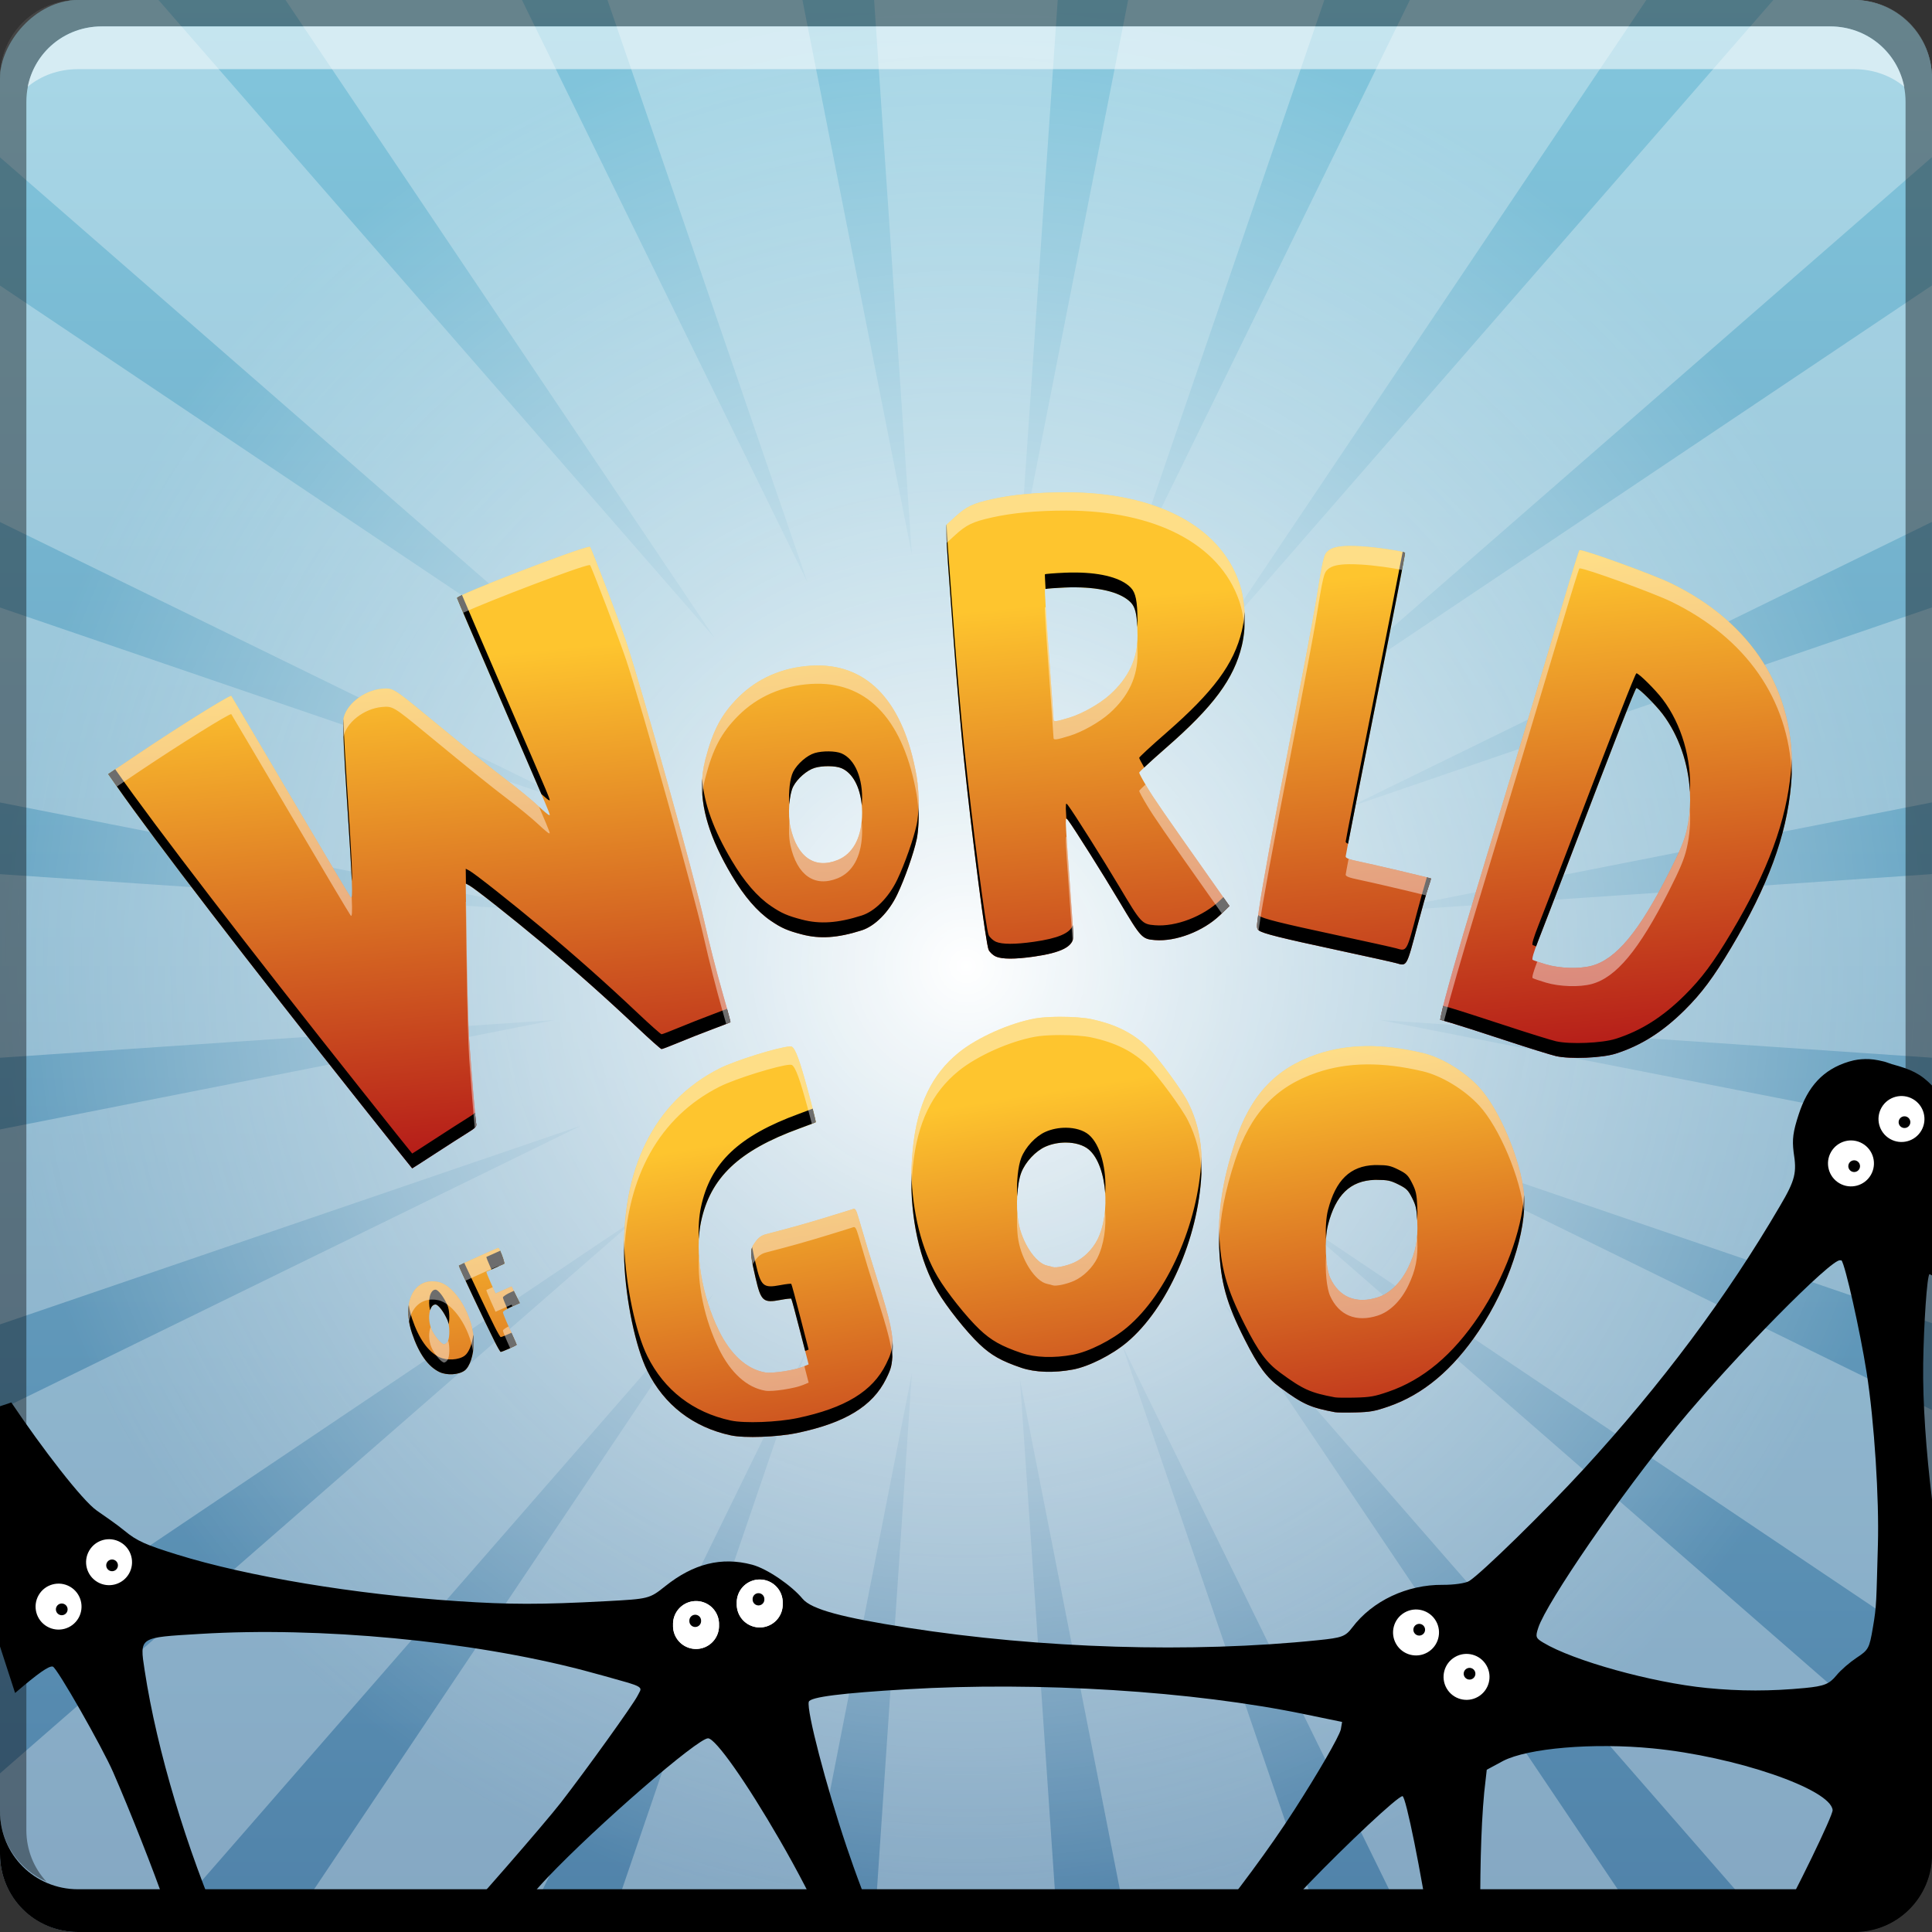 <?xml version="1.0" encoding="UTF-8" standalone="no"?>
<!-- Created with Inkscape (http://www.inkscape.org/) -->

<svg
   xmlns:dc="http://purl.org/dc/elements/1.1/"
   xmlns:cc="http://creativecommons.org/ns#"
   xmlns:rdf="http://www.w3.org/1999/02/22-rdf-syntax-ns#"
   xmlns:svg="http://www.w3.org/2000/svg"
   xmlns="http://www.w3.org/2000/svg"
   xmlns:xlink="http://www.w3.org/1999/xlink"
   xmlns:sodipodi="http://sodipodi.sourceforge.net/DTD/sodipodi-0.dtd"
   xmlns:inkscape="http://www.inkscape.org/namespaces/inkscape"
   width="48"
   height="48"
   id="svg2254"
   version="1.1"
   inkscape:version="0.48+devel r12149"
   sodipodi:docname="WorldOfGoo.svg">
  <rect width="100%" height="100%" fill="#333333" stroke="none"/>
  <defs
     id="defs2256">
    <linearGradient
       inkscape:collect="always"
       id="linearGradient2234">
      <stop
         style="stop-color:#ffffff;stop-opacity:1;"
         offset="0"
         id="stop2236" />
      <stop
         style="stop-color:#ffffff;stop-opacity:0;"
         offset="1"
         id="stop2238" />
    </linearGradient>
    <linearGradient
       inkscape:collect="always"
       id="linearGradient2216">
      <stop
         style="stop-color:#5082a9;stop-opacity:1"
         offset="0"
         id="stop2218" />
      <stop
         style="stop-color:#83c7dd;stop-opacity:1"
         offset="1"
         id="stop2220" />
    </linearGradient>
    <linearGradient
       inkscape:collect="always"
       id="linearGradient898">
      <stop
         style="stop-color:#ab0516;stop-opacity:1"
         offset="0"
         id="stop900" />
      <stop
         style="stop-color:#fec52e;stop-opacity:1"
         offset="1"
         id="stop902" />
    </linearGradient>
    <linearGradient
       inkscape:collect="always"
       xlink:href="#linearGradient898"
       id="linearGradient904"
       x1="685.248"
       y1="162.959"
       x2="652.458"
       y2="-202.401"
       gradientUnits="userSpaceOnUse" />
    <linearGradient
       inkscape:collect="always"
       xlink:href="#linearGradient898"
       id="linearGradient913"
       x1="709.471"
       y1="438.507"
       x2="658.794"
       y2="119.543"
       gradientUnits="userSpaceOnUse" />
    <linearGradient
       inkscape:collect="always"
       id="linearGradient2120">
      <stop
         style="stop-color:#ffffff;stop-opacity:0"
         offset="0"
         id="stop2122" />
      <stop
         style="stop-color:#ffffff;stop-opacity:0.312"
         offset="1"
         id="stop2124" />
    </linearGradient>
    <radialGradient
       r="24"
       fy="24"
       fx="24"
       cy="24"
       cx="24"
       gradientUnits="userSpaceOnUse"
       id="radialGradient2184"
       xlink:href="#linearGradient2120"
       inkscape:collect="always"
       gradientTransform="translate(1913.143,188.362)" />
    <linearGradient
       inkscape:collect="always"
       xlink:href="#linearGradient2216"
       id="linearGradient2222"
       x1="1938.667"
       y1="-236.368"
       x2="1938.667"
       y2="-188.341"
       gradientUnits="userSpaceOnUse" />
    <radialGradient
       inkscape:collect="always"
       xlink:href="#linearGradient2234"
       id="radialGradient2240"
       cx="1937.143"
       cy="-212.362"
       fx="1937.143"
       fy="-212.362"
       r="24"
       gradientUnits="userSpaceOnUse" />
  </defs>
  <sodipodi:namedview
     id="base"
     pagecolor="#ffffff"
     bordercolor="#666666"
     borderopacity="1.0"
     inkscape:pageopacity="0.0"
     inkscape:pageshadow="2"
     inkscape:zoom="5.3673824"
     inkscape:cx="20.136194"
     inkscape:cy="35.039346"
     inkscape:document-units="px"
     inkscape:current-layer="layer1"
     showgrid="false"
     width="0px"
     height="0px"
     fit-margin-top="0"
     fit-margin-left="0"
     fit-margin-right="0"
     fit-margin-bottom="0"
     inkscape:window-width="1366"
     inkscape:window-height="716"
     inkscape:window-x="0"
     inkscape:window-y="28"
     inkscape:window-maximized="1" />
  <g
     inkscape:label="Capa 1"
     inkscape:groupmode="layer"
     id="layer1"
     transform="translate(-1913.143,-188.362)">
    <rect
       style="fill:url(#linearGradient2222);fill-opacity:1;stroke:none"
       id="rect2991-1-7"
       width="48"
       height="48"
       x="1913.143"
       y="-236.362"
       ry="1.945"
       transform="scale(1,-1)" />
    <rect
       transform="scale(1,-1)"
       ry="1.945"
       y="-236.362"
       x="1913.143"
       height="48"
       width="48"
       id="rect2230"
       style="fill:url(#radialGradient2240);fill-opacity:1;stroke:none" />
    <path
       inkscape:connector-curvature="0"
       style="opacity:0.954;color:#000000;fill:url(#radialGradient2184);fill-opacity:1;fill-rule:nonzero;stroke:none;stroke-width:0.4;marker:none;visibility:visible;display:inline;overflow:visible;enable-background:accumulate"
       d="m 1915.08,188.362 c -1.077,0 -1.938,0.86 -1.938,1.938 l 0,1.969 15.844,13.812 -15.844,-10.625 0,5.875 14.438,7.062 -14.438,-4.938 0,4.844 13.844,2.719 -13.844,-0.938 0,4.562 13.781,-0.938 -13.781,2.719 0,4.844 14.438,-4.938 -14.438,7.062 0,5.875 15.844,-10.656 -15.844,13.812 0,2 c 0,1.077 0.86,1.938 1.938,1.938 l 1.969,0 13.812,-15.844 -10.625,15.844 5.875,0 7.062,-14.438 -4.938,14.438 4.844,0 2.719,-13.875 -0.938,13.875 4.562,0 -0.938,-13.719 2.688,13.719 4.844,0 -5,-14.594 7.156,14.594 5.875,0 -10.531,-15.656 13.656,15.656 2.031,0 c 1.077,0 1.938,-0.86 1.938,-1.938 l 0,-2 -15.812,-13.781 15.812,10.625 0,-5.875 -14.531,-7.125 14.531,4.969 0,-4.844 -13.719,-2.688 13.719,0.938 0,-4.562 -13.812,0.938 13.812,-2.719 0,-4.844 -14.5,4.969 14.5,-7.094 0,-5.875 -15.844,10.625 15.844,-13.812 0,-1.969 c 0,-1.077 -0.86,-1.938 -1.938,-1.938 l -2,0 -13.75,15.781 10.594,-15.781 -5.875,0 -7.094,14.5 4.969,-14.5 -4.875,0 -2.688,13.688 0.938,-13.688 -4.562,0 0.938,13.781 -2.719,-13.781 -4.844,0 4.969,14.469 -7.094,-14.469 -5.875,0 10.656,15.844 -13.812,-15.844 L 1915.08,188.362 Z"
       id="rect819" />
    <g
       id="g2224"
       transform="matrix(0.038,0,0,0.038,1839.344,204.115)">
      <path
         id="path889"
         transform="translate(1913.143,188.362)"
         d="m 722.219,61.875 c -1.087,3.23e-4 -2.183,0.009 -3.25,0.031 -5.122,0.105 -9.887,0.458 -13.219,1.062 -16.677,3.024 -37.818,12.451 -50,22.312 -17.566,14.219 -27.11,34.169 -29.969,62.562 -3.619,35.946 2.227,69.849 16.156,93.625 5.85,9.986 18.863,26.351 27.344,34.406 7.661,7.277 14.305,11.027 27.469,15.5 8.931,3.035 21.267,3.442 33.656,1.125 10.406,-1.946 25.496,-9.548 35.344,-17.812 26.316,-22.084 46.622,-67.924 48.656,-109.781 0.918,-18.88 -1.804,-33.435 -8.906,-47.438 C 801.556,109.694 786.246,88.798 779.75,82.312 770.104,72.682 758.459,66.81 742.281,63.375 737.651,62.392 729.825,61.873 722.219,61.875 z m 199.938,19.188 c -11.482,0.136 -22.167,1.914 -32.25,5.344 -27.041,9.197 -43.501,26.905 -53.5,57.469 -8.263,25.258 -11.278,45.131 -10.375,68.594 0.88,22.852 4.751,36.78 16.781,60.5 8.906,17.56 14.186,24.708 23.188,31.312 14.915,10.944 19.592,13.063 35.75,16.094 1.375,0.258 7.449,0.313 13.5,0.156 9.523,-0.247 12.368,-0.74 21.25,-3.781 22.823,-7.814 42.257,-24.075 59.406,-49.688 19.486,-29.102 31.619,-66.005 29.406,-89.5 -2.08,-22.089 -16.102,-55.347 -29.344,-69.656 C 986.373,97.537 971.492,88.492 959.25,85.594 945.929,82.441 933.639,80.927 922.156,81.062 z m -376.938,0.219 c -7.112,0.382 -35.278,9.034 -45.812,14.344 -42.791,21.567 -64.71,65.82 -62.344,125.844 1.023,25.948 7.433,56.47 15.125,71.969 11.03,22.226 29.926,36.793 54.562,42.094 8.992,1.935 30.491,1.138 43.5,-1.594 31.265,-6.565 49.188,-17.482 58,-35.312 3.413,-6.905 3.856,-8.631 4.281,-17.469 0.54,-11.225 -1.338,-20.1 -9.781,-46.688 -4.686,-14.755 -8.965,-28.883 -12.531,-41.281 -1.421,-4.938 -2.167,-6.163 -3.406,-5.688 -0.869,0.333 -8.762,2.791 -17.562,5.469 -14.057,4.277 -23.36,6.889 -39.281,11 -3.233,0.835 -5.031,2.134 -7.344,5.312 -3.503,4.814 -3.482,6.87 0.281,23.188 3.556,15.416 4.971,16.658 16.406,14.5 3.594,-0.678 6.722,-1.028 6.969,-0.781 0.246,0.246 2.881,9.999 5.875,21.688 l 5.469,21.25 -3.594,1.5 c -5.578,2.331 -20.08,4.551 -24.688,3.781 -12.021,-2.007 -22.691,-11.619 -30.438,-27.438 -11.199,-22.869 -15.842,-51.134 -11.656,-71.031 6.082,-28.91 24.696,-46.595 64.312,-61.031 5.68,-2.07 10.511,-3.917 10.719,-4.125 C 562.489,130.573 560.164,121.212 557.125,110 551.861,90.58 549.074,82.924 546.719,81.469 546.476,81.319 545.955,81.242 545.219,81.281 z m 180.688,62.812 c 5.847,0.046 11.359,1.599 14.844,4.531 11.737,9.876 14.698,41.234 5.594,59.125 -3.228,6.342 -9.011,12.015 -15.094,14.781 -4.836,2.199 -11.947,3.7 -14,2.969 -0.55,-0.196 -2.255,-0.632 -3.781,-0.969 -7.62,-1.683 -16.477,-15.242 -18.75,-28.719 -1.708,-10.127 -0.809,-24.977 1.938,-32.062 2.697,-6.959 9.377,-14.122 15.812,-16.969 C 716.608,144.95 721.359,144.058 725.906,144.094 Z M 927.688,168.5 c 0.514,-0.017 1.035,-8.4e-4 1.562,0 6.885,0.011 8.864,0.435 14,3 5.264,2.629 6.334,3.667 8.938,8.812 2.502,4.946 3.025,7.32 3.375,15.312 0.527,12.057 -0.971,19.811 -5.844,29.969 -4.794,9.993 -12.045,17.129 -19.969,19.688 -14.12,4.56 -25.387,-0.083 -31.156,-12.812 -3.085,-6.807 -3.832,-25.087 -1.406,-34.562 C 902.208,178.296 911.757,169.034 927.688,168.5 Z M 354.75,212.969 c -0.606,0 -23.934,10.48 -25.812,11.594 -0.298,0.177 17.315,37.48 23.438,49.656 1.867,3.712 3.634,6.75 3.938,6.75 0.967,0 10.438,-4.224 10.438,-4.656 0,-0.228 -2.025,-4.819 -4.5,-10.219 -2.475,-5.399 -4.5,-10.364 -4.5,-11 0,-0.636 2.468,-2.253 5.5,-3.594 l 5.531,-2.438 -2.688,-5.438 -2.688,-5.469 -5.25,2.312 -5.219,2.312 -3.156,-7.031 c -1.727,-3.862 -3.008,-7.093 -2.844,-7.188 0.164,-0.094 2.788,-1.262 5.812,-2.594 3.025,-1.332 5.65,-2.501 5.844,-2.625 C 359.257,222.92 355.57,212.969 354.75,212.969 z m -43.531,21.844 c -12.88,0.285 -19.147,15.378 -12.938,33.875 4.479,13.344 10.509,21.866 17.969,25.438 4.834,2.315 12.629,1.857 16.469,-0.969 3.39,-2.495 5.916,-10.234 5.969,-18.312 0.111,-16.79 -11.94,-37.305 -23.281,-39.625 C 313.938,234.919 312.551,234.783 311.219,234.812 z m 2.438,15.156 c 1.809,0 5.485,4.825 7.875,10.312 1.489,3.419 1.596,11.118 0.188,13.75 -0.569,1.064 -1.681,1.938 -2.438,1.938 -1.807,0 -6.461,-5.592 -8.281,-9.938 C 308.122,259.162 309.646,249.969 313.656,249.969 Z"
         style="fill:url(#linearGradient913);fill-opacity:1"
         inkscape:connector-curvature="0" />
      <path
         id="path873"
         transform="translate(1913.143,188.362)"
         d="m 725.938,-281.031 c -18.865,0.004 -34.942,1.493 -48.312,4.469 -12.708,2.828 -16.81,4.794 -24.25,11.594 l -5.625,5.156 0,6.125 c 10e-4,3.382 0.431,12.006 0.969,19.156 0.538,7.15 2.355,31.666 4.031,54.469 1.676,22.802 4.603,56.327 6.5,74.5 5.319,50.959 14.343,120.363 16.094,123.75 0.837,1.619 2.967,3.551 4.719,4.312 4.054,1.763 12.594,1.779 24.812,0.031 18.099,-2.589 25.884,-6.616 25.844,-13.375 -0.009,-1.47 -1.111,-17.762 -2.469,-36.188 -1.358,-18.425 -2.479,-35.3 -2.469,-37.5 0.015,-3.797 0.108,-3.899 1.562,-2 3.472,4.533 22.85,35.271 33.406,53 14.296,24.01 14.796,24.561 23.375,25.25 13.595,1.091 31.436,-5.751 42.406,-16.25 l 6.25,-6 -12.688,-18 c -30.573,-43.342 -36.314,-51.65 -41.188,-59.719 -2.841,-4.703 -5.156,-8.982 -5.156,-9.5 0,-0.518 7.946,-7.849 17.656,-16.312 30.88,-26.915 44.27,-45.015 49.469,-66.75 3.06,-12.794 2.339,-29.359 -1.812,-41.344 C 826.231,-259.198 784.244,-281.045 725.938,-281.031 z m 185,35.062 c -7.15,0.083 -11.279,1.108 -13.75,3.25 -2.735,2.371 -3.219,4.376 -7.875,33.188 -1.333,8.25 -8.069,44.25 -14.969,80 C 860.308,-56.801 854.57,-25.601 852,-7.875 c -1.675,11.55 -1.667,12.079 0.062,13.344 2.711,1.982 13.87,4.77 51.75,12.906 18.931,4.066 36.013,7.849 37.938,8.406 7.121,2.063 6.718,2.752 13.906,-24.438 2.743,-10.376 5.904,-21.529 7.031,-24.781 1.127,-3.253 1.951,-6.008 1.812,-6.125 -0.458,-0.387 -38.072,-9.268 -47,-11.094 -6.386,-1.306 -8.75,-2.201 -8.75,-3.312 0,-0.838 8.821,-45.75 19.625,-99.812 10.804,-54.062 19.458,-98.479 19.219,-98.719 -1.014,-1.014 -19.115,-3.698 -28.438,-4.219 C 916.053,-245.892 913.321,-245.996 910.938,-245.969 z m -496.594,0.562 c -6.295,0.476 -86.567,31.387 -86.594,33.469 -0.004,0.329 13.318,31.379 29.594,69 33.722,77.946 31.607,72.906 30.562,72.906 -0.437,0 -3.682,-2.723 -7.219,-6.062 -3.537,-3.34 -12.287,-10.541 -19.438,-16 -12.486,-9.533 -21.247,-16.587 -54.5,-43.938 -20.567,-16.916 -21.118,-17.24 -28.25,-16.562 -12.009,1.141 -23.851,10.707 -25.125,20.312 -0.395,2.974 0.567,24.392 2.281,50.469 3.747,56.999 4.171,67.336 2.594,65.594 -0.648,-0.716 -18.413,-30.562 -39.469,-66.312 -21.055,-35.75 -38.443,-65.171 -38.625,-65.375 -0.77,-0.863 -34.329,20.049 -61.188,38.125 l -19.25,12.969 5.688,8.156 c 24.599,35.173 85.911,114.962 159.344,207.438 18.425,23.203 33.586,42.187 33.688,42.188 0.102,2.4e-4 6.92,-4.388 15.156,-9.75 8.237,-5.362 17.705,-11.43 21.062,-13.5 5.099,-3.143 6.042,-4.132 5.625,-6 -0.523,-2.343 -2.853,-30.039 -4.594,-54.75 -0.562,-7.975 -1.289,-34.219 -1.625,-58.344 l -0.625,-43.875 2.406,1.281 c 3.424,1.833 27.608,20.939 47.5,37.531 21.355,17.812 42.439,36.55 62.031,55.094 8.325,7.88 15.563,14.312 16.094,14.312 0.531,0 5.656,-1.956 11.375,-4.344 5.719,-2.388 15.581,-6.261 21.906,-8.625 6.325,-2.364 11.616,-4.428 11.781,-4.562 0.166,-0.134 -2.405,-9.638 -5.719,-21.125 -3.314,-11.487 -8.483,-31.827 -11.5,-45.219 -7.051,-31.297 -40.355,-150.483 -51.031,-182.625 -3.95,-11.891 -22.535,-60.643 -23.562,-61.812 C 414.675,-245.394 414.547,-245.422 414.344,-245.406 z m 647.469,2.156 c -0.121,1.7e-4 -0.215,0.028 -0.25,0.062 -0.368,0.364 -5.022,15.281 -10.344,33.156 -12.242,41.122 -40.785,135.836 -57.406,190.5 -11.357,37.352 -20.865,71.058 -22.656,80.188 l -0.625,3.156 7.344,2.125 c 4.048,1.16 19.75,6.2 34.875,11.188 15.125,4.987 30.2,9.682 33.5,10.438 9.159,2.097 30.077,1.236 39,-1.594 16.521,-5.239 30.748,-14.236 45.094,-28.469 11.163,-11.075 18.853,-21.391 30.5,-40.938 24.026,-40.322 36.086,-73.04 39.062,-106 5.212,-57.705 -22.976,-105.189 -78.437,-132.125 C 1109.815,-227.222 1065.579,-243.255 1061.812,-243.25 z m -332.938,24.344 c 1.254,-0.02 2.472,-0.013 3.688,0 17.022,0.175 29.732,3.687 35.75,9.969 3.168,3.306 4.227,8.582 4.344,21.562 0.135,15.004 -5.868,27.777 -18.25,38.844 -6.536,5.841 -17.839,12.227 -26.156,14.781 -8.656,2.658 -10.5,2.893 -10.5,1.344 0,-0.773 -1.386,-20.173 -3.062,-43.125 -1.677,-22.952 -2.829,-41.952 -2.562,-42.219 0.266,-0.266 6.085,-0.737 12.906,-1.031 C 726.332,-218.837 727.621,-218.886 728.875,-218.906 z m -166.25,51.094 c -1.111,0.016 -2.239,0.056 -3.375,0.125 -18.722,1.139 -35.048,8.236 -47.5,20.656 -11.146,11.117 -16.688,21.57 -21.688,40.875 -5.737,22.155 -0.265,46.033 17.281,75.562 8.225,13.842 16.669,23.647 25.656,29.75 6.936,4.71 10.763,6.372 20.188,8.844 11.861,3.111 23.405,2.343 39.062,-2.625 8.7,-2.76 17.763,-11.879 23.281,-23.406 4.916,-10.27 10.816,-27.012 12.781,-36.312 1.886,-8.927 1.826,-30.055 -0.094,-41.062 C 619.896,-143.135 597.08,-168.297 562.625,-167.812 z m 536.219,14.781 c 1.556,0 12.417,10.754 17.125,16.969 15.506,20.468 21.721,50.475 15.75,75.906 -1.666,7.096 -4.334,13.469 -11.656,27.906 -19.544,38.533 -34.492,56.512 -50.531,60.781 -7.987,2.126 -20.89,1.734 -29.844,-0.938 -4.158,-1.24 -8.06,-2.569 -8.656,-2.938 -0.715,-0.442 0.589,-4.913 3.844,-13.156 2.713,-6.87 11.839,-30.604 20.281,-52.75 C 1084.221,-117.495 1098.112,-153.031 1098.844,-153.031 z m -528.063,51.062 c 3.214,0.035 6.266,0.452 8.25,1.281 8.873,3.707 14.242,16.421 13.5,31.969 -0.678,14.209 -6.245,24.116 -15.781,28.031 -15.126,6.21 -26.684,-1.783 -31.031,-21.469 -1.782,-8.071 -0.879,-21.286 1.812,-26.5 2.683,-5.198 9.003,-10.703 14.062,-12.219 C 564.193,-101.654 567.567,-102.004 570.781,-101.969 Z"
         style="fill:url(#linearGradient904);fill-opacity:1"
         inkscape:connector-curvature="0" />
      <path
         id="path915"
         transform="translate(1913.143,188.362)"
         d="m 647.812,-259.875 -0.062,0.062 0,6.125 c 10e-4,3.382 0.431,12.006 0.969,19.156 0.538,7.15 2.355,31.666 4.031,54.469 1.676,22.802 4.603,56.327 6.5,74.5 5.319,50.959 14.343,120.363 16.094,123.75 0.837,1.619 2.967,3.551 4.719,4.312 4.054,1.763 12.594,1.779 24.812,0.031 18.099,-2.589 25.884,-6.616 25.844,-13.375 -0.003,-0.523 -0.164,-3.393 -0.406,-7.094 -1.835,5.226 -9.785,8.543 -25.438,10.781 -12.219,1.747 -20.758,1.732 -24.812,-0.031 -1.752,-0.762 -3.882,-2.694 -4.719,-4.312 -1.751,-3.387 -10.774,-72.791 -16.094,-123.75 -1.897,-18.173 -4.824,-51.698 -6.5,-74.5 -1.676,-22.802 -3.493,-47.319 -4.031,-54.469 C 648.318,-249.546 647.96,-255.689 647.812,-259.875 Z M 946,-242.062 c -2.934,15.571 -9.673,49.801 -17.625,89.594 -10.804,54.062 -19.625,98.975 -19.625,99.812 0,0.491 0.495,0.945 1.562,1.406 2.979,-15.479 9.946,-50.917 18.062,-91.531 10.804,-54.062 19.458,-98.479 19.219,-98.719 C 947.442,-241.651 946.826,-241.85 946,-242.062 z m -217.125,13.469 c -1.254,0.02 -2.543,0.069 -3.844,0.125 -6.822,0.295 -12.64,0.765 -12.906,1.031 -0.111,0.111 0.087,4.02 0.406,9.594 1.451,-0.272 6.595,-0.682 12.5,-0.938 1.3,-0.056 2.59,-0.105 3.844,-0.125 1.254,-0.02 2.472,-0.013 3.688,0 17.022,0.175 29.732,3.687 35.75,9.969 2.669,2.785 3.815,7.021 4.188,16.031 0.096,-1.368 0.169,-2.749 0.156,-4.156 -0.116,-12.98 -1.176,-18.256 -4.344,-21.562 -6.018,-6.282 -18.728,-9.794 -35.75,-9.969 C 731.347,-228.606 730.129,-228.614 728.875,-228.594 Z M 331,-213.875 c -2.062,0.984 -3.247,1.687 -3.25,1.938 -0.004,0.329 13.318,31.379 29.594,69 13.573,31.373 21.163,48.931 25.531,59.156 2.594,2.345 4.687,4.062 5.031,4.062 1.044,0 3.159,5.039 -30.562,-72.906 C 345.718,-179.497 335.832,-202.509 331,-213.875 z m 511.625,11.094 c -0.248,4.281 -0.834,8.452 -1.75,12.281 -5.199,21.735 -18.589,39.835 -49.469,66.75 -9.71,8.464 -17.656,15.794 -17.656,16.312 0,0.397 1.369,3.002 3.281,6.312 3.18,-3.017 8.301,-7.643 14.375,-12.938 30.88,-26.915 44.27,-45.015 49.469,-66.75 C 842.475,-187.504 843.043,-195.222 842.625,-202.781 z m 256.219,40.062 c -0.732,0 -14.623,35.537 -43.688,111.781 -8.442,22.146 -17.568,45.88 -20.281,52.75 -3.255,8.243 -4.559,12.714 -3.844,13.156 0.239,0.148 1.113,0.486 2.219,0.875 0.492,-1.336 0.979,-2.709 1.625,-4.344 2.713,-6.87 11.839,-30.604 20.281,-52.75 29.065,-76.245 42.956,-111.781 43.688,-111.781 1.556,0 12.417,10.754 17.125,16.969 10.624,14.024 16.906,32.528 17.875,50.969 1.079,-21.488 -5.386,-44.17 -17.875,-60.656 C 1111.261,-151.965 1100.4,-162.719 1098.844,-162.719 Z M 253.438,-132.625 c -0.018,0.114 -0.047,0.23 -0.062,0.344 -0.395,2.974 0.567,24.392 2.281,50.469 1.894,28.806 2.915,45.628 3.281,55.062 0.546,-3.774 -0.312,-19.583 -3.281,-64.75 C 254.539,-108.499 253.748,-123.404 253.438,-132.625 z m 317.344,20.969 c -3.214,-0.035 -6.588,0.315 -9.188,1.094 -5.059,1.516 -11.38,7.021 -14.062,12.219 -2.169,4.203 -3.155,13.597 -2.531,21.312 0.368,-4.746 1.237,-9.118 2.531,-11.625 2.683,-5.198 9.003,-10.703 14.062,-12.219 2.6,-0.779 5.974,-1.129 9.188,-1.094 3.214,0.035 6.266,0.452 8.25,1.281 7.381,3.084 12.313,12.41 13.344,24.406 0.059,-0.697 0.122,-1.406 0.156,-2.125 0.742,-15.548 -4.627,-28.262 -13.5,-31.969 C 577.047,-111.204 573.995,-111.621 570.781,-111.656 z m 629.625,4.094 c -0.095,2.792 -0.243,5.595 -0.5,8.438 -2.977,32.96 -15.037,65.678 -39.062,106 -11.647,19.547 -19.337,29.863 -30.5,40.938 -14.346,14.233 -28.573,23.23 -45.094,28.469 -8.923,2.83 -29.841,3.69 -39,1.594 -3.3,-0.755 -18.375,-5.45 -33.5,-10.438 C 997.625,62.45 981.923,57.41 977.875,56.25 l -5.344,-1.531 c -0.606,2.441 -1.103,4.553 -1.375,5.938 l -0.625,3.156 7.344,2.125 c 4.048,1.16 19.75,6.2 34.875,11.188 15.125,4.987 30.2,9.682 33.5,10.438 9.159,2.097 30.077,1.236 39,-1.594 16.521,-5.239 30.748,-14.236 45.094,-28.469 11.163,-11.075 18.853,-21.391 30.5,-40.938 24.026,-40.322 36.086,-73.04 39.062,-106 C 1200.464,-95.608 1200.605,-101.638 1200.406,-107.562 z m -1096.094,7.656 -4.594,3.094 5.688,8.156 c 24.599,35.173 85.911,114.962 159.344,207.438 18.425,23.203 33.586,42.187 33.688,42.188 0.102,2.4e-4 6.92,-4.388 15.156,-9.75 8.237,-5.362 17.705,-11.43 21.062,-13.5 5.099,-3.143 6.042,-4.132 5.625,-6 -0.141,-0.634 -0.423,-3.341 -0.781,-7.125 -0.827,0.868 -2.322,1.883 -4.844,3.438 -3.358,2.07 -12.826,8.137 -21.062,13.5 -8.237,5.362 -15.054,9.75 -15.156,9.75 -0.102,-2.4e-4 -15.262,-18.984 -33.688,-42.188 C 191.317,16.618 130.005,-63.17 105.406,-98.344 L 104.312,-99.906 z m 383.75,6.156 c -1.295,18.708 4.96,39.054 19.281,63.156 8.225,13.842 16.669,23.647 25.656,29.75 6.936,4.71 10.763,6.372 20.188,8.844 11.861,3.111 23.405,2.343 39.062,-2.625 8.7,-2.76 17.763,-11.879 23.281,-23.406 4.916,-10.27 10.816,-27.012 12.781,-36.312 1.102,-5.215 1.522,-14.594 1.312,-23.688 -0.164,5.602 -0.605,10.652 -1.312,14 -1.965,9.301 -7.865,26.043 -12.781,36.312 -5.518,11.527 -14.581,20.646 -23.281,23.406 -15.658,4.968 -27.202,5.736 -39.062,2.625 -9.425,-2.472 -13.252,-4.134 -20.188,-8.844 -8.988,-6.103 -17.432,-15.908 -25.656,-29.75 C 495.451,-60.297 489.131,-77.704 488.062,-93.75 z m 238.156,16.312 c -0.384,-0.1 -0.428,0.845 -0.438,3.219 -0.003,0.7 0.147,3.25 0.344,6.5 0.225,-0.038 0.605,0.386 1.219,1.188 3.472,4.533 22.85,35.271 33.406,53 14.296,24.01 14.796,24.561 23.375,25.25 13.595,1.091 31.436,-5.751 42.406,-16.25 l 6.25,-6 -4.062,-5.781 -2.188,2.094 c -10.97,10.499 -28.812,17.341 -42.406,16.25 -8.579,-0.689 -9.079,-1.24 -23.375,-25.25 -10.556,-17.729 -29.934,-48.467 -33.406,-53 C 726.798,-76.931 726.449,-77.377 726.219,-77.438 z m -392.781,42.5 0.125,9.75 2.281,1.219 c 3.424,1.833 27.608,20.939 47.5,37.531 21.355,17.812 42.439,36.55 62.031,55.094 8.325,7.88 15.563,14.312 16.094,14.312 0.531,0 5.656,-1.956 11.375,-4.344 5.719,-2.388 15.581,-6.261 21.906,-8.625 6.325,-2.364 11.616,-4.428 11.781,-4.562 0.098,-0.079 -0.842,-3.662 -2.25,-8.781 -2.043,0.813 -5.188,2.033 -9.531,3.656 -6.325,2.364 -16.188,6.237 -21.906,8.625 -5.719,2.388 -10.844,4.344 -11.375,4.344 -0.531,0 -7.769,-6.433 -16.094,-14.312 C 425.783,40.425 404.698,21.687 383.344,3.875 c -19.892,-16.592 -44.076,-35.699 -47.5,-37.531 L 333.438,-34.938 z m 628.375,5.656 c -1.466,4.803 -3.928,13.509 -6.156,21.938 -7.189,27.189 -6.786,26.5 -13.906,24.438 -1.925,-0.558 -19.006,-4.34 -37.938,-8.406 -37.88,-8.136 -49.039,-10.924 -51.75,-12.906 -0.196,-0.143 -0.348,-0.296 -0.5,-0.438 -1.124,8.021 -1.024,9.01 0.5,10.125 2.711,1.982 13.87,4.77 51.75,12.906 18.931,4.066 36.013,7.849 37.938,8.406 7.121,2.063 6.718,2.752 13.906,-24.438 2.743,-10.376 5.904,-21.529 7.031,-24.781 1.127,-3.253 1.951,-6.008 1.812,-6.125 C 964.431,-28.621 963.333,-28.893 961.812,-29.281 Z M 560.25,121.938 c -1.953,0.772 -5.067,1.962 -8.688,3.281 -39.616,14.436 -58.231,32.121 -64.312,61.031 -1.321,6.278 -1.772,13.394 -1.406,20.906 0.202,-3.953 0.668,-7.71 1.406,-11.219 6.082,-28.91 24.696,-46.595 64.312,-61.031 5.68,-2.07 10.511,-3.917 10.719,-4.125 C 562.406,130.657 561.55,127.052 560.25,121.938 z m 165.656,12.469 c -4.548,-0.036 -9.298,0.856 -13.438,2.688 -6.436,2.847 -13.115,10.01 -15.812,16.969 -2.18,5.622 -3.183,16.12 -2.656,25.281 0.323,-6.123 1.229,-11.912 2.656,-15.594 2.697,-6.959 9.377,-14.122 15.812,-16.969 4.139,-1.831 8.89,-2.723 13.438,-2.688 5.847,0.046 11.359,1.599 14.844,4.531 6.219,5.233 9.979,16.497 10.781,28.594 C 752.54,161.821 748.617,145.557 740.75,138.938 737.265,136.005 731.753,134.452 725.906,134.406 z m 88.562,18.875 c -0.023,0.643 -0.031,1.284 -0.062,1.938 C 812.372,197.076 792.066,242.916 765.75,265 c -9.848,8.265 -24.938,15.867 -35.344,17.812 -12.39,2.317 -24.725,1.91 -33.656,-1.125 -13.164,-4.473 -19.808,-8.223 -27.469,-15.5 -8.48,-8.056 -21.494,-24.421 -27.344,-34.406 -10.544,-17.998 -16.444,-41.809 -17.125,-67.906 -0.684,29.866 5.29,57.391 17.125,77.594 5.85,9.986 18.863,26.351 27.344,34.406 7.661,7.277 14.305,11.027 27.469,15.5 8.931,3.035 21.267,3.442 33.656,1.125 10.406,-1.946 25.496,-9.548 35.344,-17.812 26.316,-22.084 46.622,-67.924 48.656,-109.781 C 814.604,160.839 814.616,156.985 814.469,153.281 z m 113.219,5.531 c -15.931,0.534 -25.479,9.796 -30.5,29.406 -1.274,4.978 -1.668,12.384 -1.312,19.281 0.2,-3.589 0.633,-6.94 1.312,-9.594 5.021,-19.61 14.569,-28.873 30.5,-29.406 0.514,-0.017 1.035,-8.4e-4 1.562,0 6.885,0.011 8.864,0.435 14,3 5.264,2.629 6.334,3.667 8.938,8.812 2.421,4.785 2.993,7.209 3.344,14.594 0.18,-2.764 0.174,-5.708 0.031,-8.969 -0.35,-7.992 -0.873,-10.366 -3.375,-15.312 -2.603,-5.146 -3.674,-6.184 -8.938,-8.812 -5.136,-2.565 -7.115,-2.989 -14,-3 C 928.723,158.812 928.201,158.795 927.688,158.812 z m 97.688,19.812 c -1.472,23.061 -12.746,53.775 -29.469,78.75 -17.15,25.613 -36.583,41.873 -59.406,49.688 -8.882,3.041 -11.727,3.534 -21.25,3.781 -6.051,0.157 -12.125,0.102 -13.5,-0.156 -16.158,-3.031 -20.835,-5.15 -35.75,-16.094 -9.001,-6.605 -14.281,-13.753 -23.188,-31.312 -12.03,-23.72 -15.901,-37.648 -16.781,-60.5 -0.041,-1.068 -0.069,-2.133 -0.094,-3.188 -0.115,4.206 -0.076,8.476 0.094,12.875 0.88,22.852 4.751,36.78 16.781,60.5 8.906,17.56 14.186,24.708 23.188,31.312 14.915,10.944 19.592,13.063 35.75,16.094 1.375,0.258 7.449,0.313 13.5,0.156 9.523,-0.247 12.368,-0.74 21.25,-3.781 22.823,-7.814 42.257,-24.075 59.406,-49.688 C 1015.105,238.39 1027.14,202.159 1025.375,178.625 z m -588.406,29.469 c -0.099,4.369 -0.086,8.821 0.094,13.375 1.023,25.948 7.433,56.47 15.125,71.969 11.03,22.226 29.926,36.793 54.562,42.094 8.992,1.935 30.491,1.138 43.5,-1.594 31.265,-6.565 49.188,-17.482 58,-35.312 3.413,-6.905 3.856,-8.631 4.281,-17.469 0.129,-2.67 0.107,-5.201 -0.094,-7.875 -0.411,7.242 -1.033,9.273 -4.188,15.656 -8.812,17.83 -26.735,28.747 -58,35.312 -13.009,2.732 -34.508,3.528 -43.5,1.594 -24.637,-5.3 -43.532,-19.868 -54.562,-42.094 -7.692,-15.499 -14.102,-46.02 -15.125,-71.969 C 437.014,210.545 436.997,209.317 436.969,208.094 z m 83.75,4.406 c -1.365,3.397 -0.672,7.571 2.188,19.969 3.556,15.416 4.971,16.658 16.406,14.5 3.594,-0.678 6.722,-1.028 6.969,-0.781 0.246,0.246 2.881,9.999 5.875,21.688 l 3.219,12.5 2.25,-0.938 -5.469,-21.25 c -2.994,-11.688 -5.629,-21.441 -5.875,-21.688 -0.246,-0.246 -3.375,0.103 -6.969,0.781 -11.435,2.158 -12.85,0.916 -16.406,-14.5 C 521.908,218.453 521.194,215.139 520.719,212.5 z m -164.781,2.344 c -0.955,0.425 -1.972,0.902 -3.188,1.438 -3.025,1.332 -5.648,2.499 -5.812,2.594 -0.164,0.094 1.117,3.325 2.844,7.188 l 0.469,1.031 c 0.989,-0.44 1.197,-0.551 2.5,-1.125 3.025,-1.332 5.65,-2.501 5.844,-2.625 C 359.075,223.037 357.28,217.744 355.938,214.844 z m -23.438,8 c -1.772,0.828 -3.182,1.493 -3.562,1.719 -0.298,0.177 17.315,37.48 23.438,49.656 1.867,3.712 3.634,6.75 3.938,6.75 0.967,0 10.438,-4.224 10.438,-4.656 0,-0.19 -1.541,-3.66 -3.438,-7.844 -2.829,1.317 -6.415,2.812 -7,2.812 -0.304,0 -2.071,-3.038 -3.938,-6.75 C 347.983,255.796 337.864,234.457 332.5,222.844 z m -18.844,17.438 c -3.515,0 -5.125,7.068 -3.531,13.438 0.683,-2.238 1.912,-3.75 3.531,-3.75 1.809,0 5.485,4.825 7.875,10.312 0.303,0.695 0.531,1.593 0.719,2.562 0.819,-3.347 0.549,-9.339 -0.719,-12.25 C 319.141,245.106 315.466,240.281 313.656,240.281 z m 51.188,0.812 -1.594,0.719 c -3.032,1.341 -5.5,2.957 -5.5,3.594 0,0.49 1.223,3.559 2.906,7.406 0.788,-0.441 1.632,-0.887 2.594,-1.312 l 5.531,-2.438 -2.688,-5.438 L 364.844,241.094 z m -68.625,9.156 c -0.794,5.31 -0.218,11.645 2.062,18.438 4.479,13.344 10.509,21.866 17.969,25.438 4.834,2.315 12.629,1.857 16.469,-0.969 3.39,-2.495 5.916,-10.234 5.969,-18.312 0.011,-1.635 -0.105,-3.315 -0.312,-5 -0.775,6.226 -2.934,11.621 -5.656,13.625 -3.839,2.826 -11.634,3.283 -16.469,0.969 C 308.79,280.866 302.761,272.344 298.281,259 297.266,255.974 296.592,253.044 296.219,250.25 Z"
         style="fill:#000000;fill-opacity:1"
         inkscape:connector-curvature="0" />
      <path
         id="path925"
         transform="translate(1913.143,188.362)"
         d="m 725.938,-281.031 c -18.865,0.004 -34.942,1.493 -48.312,4.469 -12.708,2.828 -16.81,4.794 -24.25,11.594 l -5.625,5.156 0,6.125 c 5.2e-4,1.246 0.056,3.323 0.156,5.656 l 5.469,-5 c 7.44,-6.8 11.542,-8.766 24.25,-11.594 13.371,-2.975 29.447,-4.464 48.312,-4.469 58.307,-0.014 100.294,21.833 113.125,58.875 1.871,5.4 3.023,11.723 3.469,18.219 0.74,-10.339 -0.453,-21.449 -3.469,-30.156 C 826.231,-259.198 784.244,-281.045 725.938,-281.031 z m 185,35.062 c -7.15,0.083 -11.279,1.108 -13.75,3.25 -2.735,2.371 -3.219,4.376 -7.875,33.188 -1.333,8.25 -8.069,44.25 -14.969,80 C 860.308,-56.801 854.57,-25.601 852,-7.875 850.408,3.107 850.36,4.121 851.844,5.281 851.912,4.806 851.925,4.581 852,4.062 c 2.57,-17.726 8.308,-48.926 22.344,-121.656 6.899,-35.75 13.636,-71.75 14.969,-80 4.656,-28.811 5.14,-30.817 7.875,-33.188 2.471,-2.142 6.6,-3.167 13.75,-3.25 2.383,-0.028 5.116,0.076 8.219,0.25 7.723,0.432 21.339,2.31 26.406,3.531 1.254,-6.616 2.1,-11.181 2.031,-11.25 -1.014,-1.014 -19.115,-3.698 -28.438,-4.219 C 916.053,-245.892 913.321,-245.996 910.938,-245.969 z m -496.594,0.562 c -6.295,0.476 -86.567,31.387 -86.594,33.469 -10e-4,0.105 1.707,4.127 4.062,9.656 16.263,-7.577 77.081,-30.776 82.531,-31.188 0.203,-0.015 0.331,0.013 0.375,0.062 1.027,1.17 19.613,49.922 23.562,61.812 10.676,32.142 43.981,151.328 51.031,182.625 3.017,13.392 8.186,33.732 11.5,45.219 1.099,3.81 2.043,7.208 2.906,10.312 1.389,-0.546 2.748,-1.073 2.812,-1.125 0.166,-0.134 -2.405,-9.638 -5.719,-21.125 -3.314,-11.487 -8.483,-31.827 -11.5,-45.219 -7.051,-31.297 -40.355,-150.483 -51.031,-182.625 -3.95,-11.891 -22.535,-60.643 -23.562,-61.812 C 414.675,-245.394 414.547,-245.422 414.344,-245.406 z m 647.469,2.156 c -0.121,1.7e-4 -0.215,0.028 -0.25,0.062 -0.368,0.364 -5.022,15.281 -10.344,33.156 -12.243,41.122 -40.785,135.836 -57.406,190.5 -11.357,37.352 -20.865,71.058 -22.656,80.188 l -0.625,3.156 2.531,0.719 c 3.663,-14.368 11.566,-41.92 20.75,-72.125 16.621,-54.664 45.164,-149.378 57.406,-190.5 5.321,-17.875 9.976,-32.792 10.344,-33.156 0.035,-0.034 0.129,-0.062 0.25,-0.062 3.766,-0.005 48.003,16.028 59.656,21.688 49.166,23.878 76.874,63.896 78.906,112.875 2.273,-54.391 -25.81,-99.025 -78.906,-124.812 C 1109.815,-227.222 1065.579,-243.255 1061.812,-243.25 z m -349.156,37.281 c -0.287,0.049 -0.49,0.115 -0.531,0.156 -0.266,0.266 0.886,19.266 2.562,42.219 1.677,22.952 3.062,42.352 3.062,43.125 0,1.549 1.844,1.314 10.5,-1.344 8.317,-2.554 19.621,-8.94 26.156,-14.781 12.382,-11.066 18.384,-23.84 18.25,-38.844 -0.024,-2.617 -0.109,-4.868 -0.219,-6.906 -1.12,12.855 -7.056,24.004 -18.031,33.812 -6.536,5.841 -17.839,12.227 -26.156,14.781 -8.656,2.658 -10.5,2.893 -10.5,1.344 0,-0.773 -1.386,-20.173 -3.062,-43.125 C 713.812,-187.518 713.118,-198.243 712.656,-205.969 Z M 562.625,-167.812 c -1.111,0.016 -2.239,0.056 -3.375,0.125 -18.722,1.139 -35.048,8.236 -47.5,20.656 -11.146,11.117 -16.688,21.57 -21.688,40.875 -1.942,7.499 -2.597,15.204 -1.938,23.25 0.327,-3.839 0.973,-7.59 1.938,-11.312 4.999,-19.305 10.542,-29.758 21.688,-40.875 12.452,-12.42 28.778,-19.517 47.5,-20.656 1.135,-0.069 2.264,-0.109 3.375,-0.125 34.455,-0.485 57.271,24.677 65.594,72.406 0.72,4.128 1.183,9.672 1.375,15.469 0.296,-9.415 -0.16,-20.441 -1.375,-27.406 C 619.896,-143.135 597.08,-168.297 562.625,-167.812 z m -281.719,15.031 c -0.738,0.023 -1.515,0.103 -2.406,0.188 -12.009,1.141 -23.851,10.707 -25.125,20.312 -0.154,1.164 -0.1,5.228 0.125,11.219 1.747,-9.36 13.289,-18.481 25,-19.594 7.132,-0.678 7.683,-0.354 28.25,16.562 33.253,27.351 42.014,34.405 54.5,43.938 7.15,5.459 15.901,12.66 19.438,16 3.537,3.34 6.782,6.062 7.219,6.062 0.671,0 1.645,1.759 -6.594,-17.438 -0.211,-0.197 -0.411,-0.36 -0.625,-0.562 -3.537,-3.34 -12.287,-10.541 -19.438,-16 -12.486,-9.533 -21.247,-16.587 -54.5,-43.938 C 288.754,-150.833 286.071,-152.942 280.906,-152.781 Z M 180,-147.938 c -2.694,0.459 -35.012,20.646 -61.031,38.156 l -19.25,12.969 5.656,8.125 13.594,-9.156 c 26.858,-18.076 60.417,-38.988 61.188,-38.125 0.182,0.204 17.57,29.625 38.625,65.375 21.055,35.75 38.82,65.596 39.469,66.312 0.824,0.91 1.081,-1.702 0.625,-12.312 -0.146,0.577 -0.356,0.672 -0.625,0.375 -0.648,-0.716 -18.413,-30.562 -39.469,-66.312 -21.055,-35.75 -38.443,-65.171 -38.625,-65.375 C 180.132,-147.933 180.087,-147.952 180,-147.938 Z M 777.875,-90 c -2.448,2.291 -4.125,3.965 -4.125,4.188 0,0.518 2.315,4.797 5.156,9.5 4.874,8.069 10.614,16.377 41.188,59.719 l 7.656,10.875 5.031,-4.812 -12.688,-18 C 789.52,-71.873 783.78,-80.181 778.906,-88.25 778.541,-88.855 778.219,-89.416 777.875,-90 z m 355.906,15.781 c -0.303,4.784 -0.99,9.492 -2.062,14.062 -1.666,7.096 -4.334,13.469 -11.656,27.906 -19.544,38.533 -34.492,56.512 -50.531,60.781 -7.987,2.126 -20.89,1.734 -29.844,-0.938 -2.099,-0.626 -4.111,-1.276 -5.688,-1.812 -2.533,6.637 -3.607,10.418 -2.969,10.812 0.596,0.368 4.498,1.697 8.656,2.938 8.954,2.671 21.857,3.064 29.844,0.938 16.039,-4.269 30.987,-22.249 50.531,-60.781 7.323,-14.437 9.99,-20.811 11.656,-27.906 C 1133.677,-56.558 1134.342,-65.393 1133.781,-74.219 z m -588.687,7.875 c -0.53,5.441 -0.374,11.602 0.625,16.125 4.348,19.686 15.906,27.679 31.031,21.469 9.537,-3.915 15.104,-13.822 15.781,-28.031 0.144,-3.019 0.048,-5.927 -0.25,-8.688 -1.324,12.47 -6.739,21.172 -15.531,24.781 -15.126,6.21 -26.684,-1.783 -31.031,-21.469 C 545.436,-63.435 545.245,-64.859 545.094,-66.344 z m 181,10.531 c -0.286,0.099 -0.304,1.083 -0.312,3.219 -0.01,2.2 1.111,19.075 2.469,37.5 0.793,10.766 1.486,20.378 1.938,27.156 0.367,-0.909 0.537,-1.875 0.531,-2.906 -0.009,-1.47 -1.111,-17.762 -2.469,-36.188 -0.835,-11.337 -1.552,-21.644 -2,-28.75 C 726.2,-55.8 726.134,-55.826 726.094,-55.812 z m 184.562,14.406 c -1.177,6.093 -1.906,10.146 -1.906,10.375 0,1.111 2.364,2.007 8.75,3.312 7.433,1.52 34.482,7.86 43.688,10.188 0.63,-2.135 1.165,-3.939 1.5,-4.906 1.127,-3.253 1.951,-6.008 1.812,-6.125 -0.458,-0.387 -38.072,-9.268 -47,-11.094 C 914.249,-40.321 912.041,-40.872 910.656,-41.406 z m -577.219,28.094 0.625,43.875 c 0.336,24.125 1.063,50.369 1.625,58.344 1.2,17.037 2.65,34.944 3.625,45.531 0.985,-0.962 1.192,-1.719 0.969,-2.719 -0.523,-2.343 -2.853,-30.039 -4.594,-54.75 -0.562,-7.975 -1.289,-34.219 -1.625,-58.344 L 333.594,-13.219 333.438,-13.312 Z M 722.219,61.875 c -1.087,3.23e-4 -2.183,0.009 -3.25,0.031 -5.122,0.105 -9.887,0.458 -13.219,1.062 -16.677,3.024 -37.818,12.451 -50,22.312 -17.566,14.219 -27.11,34.169 -29.969,62.562 -0.92,9.139 -1.218,18.133 -0.938,26.875 0.139,-4.931 0.431,-9.904 0.938,-14.938 2.859,-28.394 12.403,-48.343 29.969,-62.562 12.182,-9.862 33.323,-19.288 50,-22.312 3.332,-0.604 8.097,-0.958 13.219,-1.062 1.067,-0.022 2.163,-0.031 3.25,-0.031 7.606,-0.002 15.432,0.517 20.062,1.5 16.178,3.435 27.823,9.307 37.469,18.938 6.496,6.486 21.806,27.381 25.75,35.156 5.426,10.698 8.295,21.726 8.938,34.75 0.809,-18.513 -1.93,-32.872 -8.938,-46.688 C 801.556,109.694 786.246,88.798 779.75,82.312 770.104,72.682 758.459,66.81 742.281,63.375 737.651,62.392 729.825,61.873 722.219,61.875 z m 199.938,19.188 c -11.482,0.136 -22.167,1.914 -32.25,5.344 -27.041,9.197 -43.501,26.905 -53.5,57.469 -8.029,24.543 -11.098,44.018 -10.438,66.625 0.589,-17.845 3.848,-34.545 10.438,-54.688 9.999,-30.564 26.459,-48.272 53.5,-57.469 10.083,-3.429 20.768,-5.208 32.25,-5.344 11.482,-0.136 23.773,1.378 37.094,4.531 12.242,2.898 27.123,11.943 36.719,22.312 13.235,14.302 27.254,47.536 29.344,69.625 0.328,-4.245 0.346,-8.235 0,-11.906 -2.08,-22.089 -16.102,-55.347 -29.344,-69.656 C 986.373,97.537 971.492,88.492 959.25,85.594 945.929,82.441 933.639,80.927 922.156,81.062 z m -376.938,0.219 c -7.112,0.382 -35.278,9.034 -45.812,14.344 -42.157,21.247 -64.028,64.517 -62.406,123.188 1.499,-52.61 23.16,-91.47 62.406,-111.25 10.535,-5.31 38.7,-13.961 45.812,-14.344 0.736,-0.04 1.257,0.038 1.5,0.188 2.355,1.456 5.142,9.111 10.406,28.531 0.988,3.644 1.851,6.904 2.625,9.906 1.419,-0.553 2.445,-0.976 2.531,-1.062 C 562.489,130.573 560.164,121.212 557.125,110 551.861,90.58 549.074,82.924 546.719,81.469 546.476,81.319 545.955,81.242 545.219,81.281 z m 42.031,106.125 c -0.142,0.002 -0.283,0.034 -0.438,0.094 -0.869,0.333 -8.762,2.791 -17.562,5.469 -14.057,4.277 -23.36,6.889 -39.281,11 -3.233,0.835 -5.031,2.134 -7.344,5.312 -2.743,3.769 -3.308,5.943 -1.625,14.5 0.411,-0.842 0.952,-1.637 1.625,-2.562 2.313,-3.178 4.11,-4.478 7.344,-5.312 15.921,-4.111 25.225,-6.723 39.281,-11 8.8,-2.677 16.694,-5.135 17.562,-5.469 1.24,-0.476 1.986,0.749 3.406,5.688 3.566,12.398 7.845,26.527 12.531,41.281 6.218,19.58 8.872,29.525 9.625,37.906 0.064,-0.951 0.1,-1.983 0.156,-3.156 0.54,-11.225 -1.338,-20.1 -9.781,-46.688 -4.686,-14.754 -8.965,-28.883 -12.531,-41.281 C 588.976,188.866 588.243,187.39 587.25,187.406 z m 164.188,0.688 c -0.589,7.155 -2.249,14.065 -5.094,19.656 -3.228,6.342 -9.011,12.015 -15.094,14.781 -4.836,2.199 -11.947,3.7 -14,2.969 -0.55,-0.196 -2.255,-0.632 -3.781,-0.969 -7.62,-1.683 -16.477,-15.242 -18.75,-28.719 -0.298,-1.768 -0.513,-3.697 -0.656,-5.688 -0.392,5.99 -0.219,12.435 0.656,17.625 2.273,13.477 11.13,27.036 18.75,28.719 1.526,0.337 3.231,0.773 3.781,0.969 2.053,0.731 9.164,-0.77 14,-2.969 6.083,-2.766 11.866,-8.439 15.094,-14.781 C 750.764,211.001 752.329,199.129 751.438,188.094 z m 204,17.531 c -0.578,6.998 -2.329,12.903 -5.719,19.969 -4.794,9.993 -12.045,17.129 -19.969,19.688 -14.12,4.56 -25.387,-0.083 -31.156,-12.812 -1.379,-3.043 -2.286,-8.371 -2.656,-14.188 -0.669,9.458 0.343,21.02 2.656,26.125 5.769,12.729 17.036,17.373 31.156,12.812 7.923,-2.559 15.175,-9.695 19.969,-19.688 4.873,-10.157 6.371,-17.912 5.844,-29.969 C 955.532,206.858 955.472,206.248 955.438,205.625 Z M 354.75,212.969 c -0.606,0 -23.934,10.48 -25.812,11.594 -0.094,0.056 1.867,4.339 4.406,9.812 7.292,-3.385 20.943,-9.469 21.406,-9.469 0.051,0 0.116,0.021 0.188,0.094 1.919,-0.851 3.516,-1.567 3.656,-1.656 C 359.257,222.92 355.57,212.969 354.75,212.969 z m 131.188,4.906 c -1.221,18.689 3.54,41.778 12.969,61.031 7.747,15.818 18.416,25.43 30.438,27.438 4.608,0.769 19.109,-1.451 24.688,-3.781 l 3.594,-1.5 -2.781,-10.781 -0.812,0.344 c -5.578,2.331 -20.08,4.551 -24.688,3.781 -12.021,-2.007 -22.691,-11.619 -30.438,-27.438 C 491.401,251.644 486.87,233.905 485.938,217.875 z m -174.719,16.938 c -11.068,0.245 -17.263,11.434 -14.844,26.312 1.625,-8.557 7.013,-14.202 14.844,-14.375 1.332,-0.029 2.72,0.106 4.188,0.406 9.992,2.043 20.52,18.201 22.812,33.5 0.288,-1.873 0.456,-3.825 0.469,-5.812 0.111,-16.79 -11.94,-37.305 -23.281,-39.625 C 313.938,234.919 312.551,234.783 311.219,234.812 z m 52.188,3.344 -5.25,2.312 -5.219,2.312 -1.844,-4.125 c -1.877,0.831 -4.039,1.776 -4.156,1.844 -0.164,0.094 1.117,3.325 2.844,7.188 l 3.156,7.031 5.219,-2.312 5.25,-2.312 0.531,1.094 4.844,-2.125 -2.688,-5.438 L 363.406,238.156 z m -1.969,26.156 c -2.129,1.103 -3.688,2.218 -3.688,2.719 0,0.636 2.025,5.601 4.5,11 0.087,0.191 0.132,0.311 0.219,0.5 2.244,-1.018 4.281,-2.021 4.281,-2.219 0,-0.228 -2.025,-4.819 -4.5,-10.219 C 361.967,265.476 361.706,264.913 361.438,264.312 Z M 310.5,264.719 c -1.358,3.256 -1.387,8.745 0.5,13.25 1.821,4.345 6.475,9.938 8.281,9.938 0.757,0 1.868,-0.874 2.438,-1.938 1.255,-2.344 1.305,-8.721 0.25,-12.5 -0.076,0.202 -0.162,0.398 -0.25,0.562 -0.569,1.064 -1.681,1.938 -2.438,1.938 -1.807,0 -6.461,-5.592 -8.281,-9.938 C 310.82,265.602 310.646,265.163 310.5,264.719 Z"
         style="fill:#ffffff;fill-opacity:0.429"
         inkscape:connector-curvature="0" />
    </g>
    <path
       inkscape:connector-curvature="0"
       style="fill:#000000;fill-opacity:0.392;stroke:none"
       d="m 1915.08,188.362 c -1.077,0 -1.938,0.86 -1.938,1.938 l 0,43.062 c 0,0.793 0.48,1.449 1.156,1.75 -0.309,-0.333 -0.5,-0.782 -0.5,-1.281 l 0,-42.938 c 0,-1.048 0.827,-1.875 1.875,-1.875 l 42.938,0 c 1.048,0 1.875,0.827 1.875,1.875 l 0,42.938 c 0,0.499 -0.191,0.948 -0.5,1.281 0.676,-0.301 1.156,-0.957 1.156,-1.75 l 0,-43.062 c 0,-1.077 -0.86,-1.938 -1.938,-1.938 L 1915.08,188.362 Z"
       id="rect4280" />
    <path
       inkscape:connector-curvature="0"
       style="fill:#ffffff;fill-opacity:0.537;stroke:none"
       d="m 1915.674,189.018 c -0.917,0 -1.671,0.639 -1.844,1.5 0.336,-0.28 0.774,-0.438 1.25,-0.438 l 44.125,0 c 0.475,0 0.914,0.158 1.25,0.438 -0.173,-0.861 -0.927,-1.5 -1.844,-1.5 L 1915.674,189.018 Z"
       id="path7515" />
    <g
       id="g2317">
      <path
         transform="translate(1913.143,188.362)"
         id="path2253"
         d="M 46.344 26.312 C 46.221 26.316 46.109 26.324 45.938 26.375 C 45.294 26.568 44.91 26.998 44.688 27.688 C 44.547 28.118 44.523 28.306 44.562 28.625 C 44.642 29.129 44.611 29.308 44.219 29.969 C 42.902 32.223 41.276 34.394 39.344 36.5 C 38.412 37.516 36.803 39.093 36.5 39.281 C 36.411 39.336 36.112 39.377 35.844 39.375 C 34.963 39.367 34.099 39.768 33.594 40.438 C 33.424 40.662 33.334 40.69 32.75 40.75 C 29.612 41.074 25.859 40.959 22.531 40.438 C 20.95 40.189 20.162 39.99 19.938 39.719 C 19.676 39.402 19.072 38.978 18.688 38.875 C 17.924 38.671 17.227 38.851 16.531 39.406 C 16.135 39.722 16.121 39.724 15.062 39.781 C 13.427 39.869 12.643 39.865 11.375 39.781 C 8.815 39.612 6.146 39.165 4.406 38.625 C 3.616 38.38 3.404 38.287 3.094 38.031 C 2.892 37.864 2.576 37.65 2.406 37.531 C 2.042 37.278 1.046 35.981 0.281 34.844 L 0 34.938 L 0 40.906 L 0.375 42.062 C 0.951 41.569 1.217 41.381 1.312 41.406 C 1.417 41.434 2.542 43.412 2.812 44.031 C 3.225 44.978 3.828 46.504 4.094 47.281 C 4.163 47.483 4.241 47.755 4.312 48 L 5.531 48 C 4.643 45.942 3.902 43.518 3.594 41.5 C 3.465 40.66 3.449 40.686 4.969 40.594 C 7.941 40.413 11.678 40.761 14.5 41.5 C 14.897 41.604 15.196 41.692 15.406 41.75 C 16.04 41.922 15.934 41.943 15.844 42.125 C 15.732 42.348 14.566 43.97 13.938 44.781 C 13.542 45.292 11.669 47.448 11.156 47.969 C 11.146 47.979 11.135 47.99 11.125 48 L 12.406 48 C 12.886 47.46 13.314 46.951 13.594 46.656 C 14.839 45.345 17.352 43.171 17.594 43.188 C 17.782 43.2 18.533 44.261 19.375 45.719 C 19.793 46.441 20.195 47.212 20.562 48 L 21.844 48 C 21.526 47.274 21.251 46.529 21.031 45.875 C 20.517 44.347 20.036 42.496 20.094 42.281 C 20.126 42.161 20.921 42.064 22.531 41.969 C 25.791 41.776 29.627 42.01 32.438 42.594 L 33.344 42.781 L 33.312 42.969 C 33.261 43.164 32.735 44.07 32.156 44.969 C 31.514 45.966 30.743 46.986 29.938 48 L 31.438 48 C 31.798 47.587 32.157 47.168 32.5 46.812 C 33.472 45.804 34.721 44.632 34.844 44.625 C 34.928 44.62 35.318 46.584 35.531 48 L 36.781 48 C 36.765 46.7 36.788 45.451 36.875 44.531 L 36.938 43.969 L 37.344 43.75 C 37.961 43.432 39.58 43.293 41.062 43.438 C 43.11 43.637 45.476 44.446 45.531 44.969 C 45.546 45.095 44.61 47.015 44.094 47.938 C 44.081 47.96 44.075 47.978 44.062 48 L 46.062 48 C 47.14 48 48 47.14 48 46.062 L 48 37.25 C 47.854 36.064 47.767 34.839 47.781 33.875 C 47.796 32.903 47.876 31.692 47.938 31.656 C 47.943 31.653 47.988 31.683 48 31.688 L 48 26.969 C 47.707 26.67 47.475 26.567 47 26.438 C 46.941 26.421 46.869 26.389 46.812 26.375 C 46.615 26.325 46.467 26.309 46.344 26.312 z M 45.719 31.312 C 45.73 31.316 45.751 31.311 45.75 31.312 C 45.842 31.411 46.215 33.078 46.375 34.094 C 46.57 35.332 46.688 37.255 46.656 38.375 C 46.615 39.799 46.627 39.882 46.531 40.438 C 46.443 40.958 46.422 40.991 46.125 41.188 C 45.957 41.3 45.737 41.488 45.625 41.625 C 45.45 41.839 45.321 41.892 44.844 41.938 C 43.985 42.02 43.232 42.019 42.406 41.938 C 41.029 41.802 39.082 41.257 38.344 40.812 C 38.157 40.7 38.141 40.671 38.219 40.438 C 38.422 39.819 40.267 37.123 41.688 35.406 C 43.081 33.719 45.514 31.253 45.719 31.312 z "
         style="fill:#000000" />
      <g
         id="g2271">
        <path
           sodipodi:type="arc"
           style="fill:#ffffff;fill-opacity:1;stroke:none"
           id="path2263"
           sodipodi:cx="17.291948"
           sodipodi:cy="40.372936"
           sodipodi:rx="0.57057607"
           sodipodi:ry="0.57057607"
           d="m 17.863,40.373 a 0.571,0.571 0 1 1 -1.141,0 A 0.571,0.571 0 1 1 17.863,40.373 Z"
           transform="translate(1913.143,188.362)" />
        <path
           transform="translate(1914.726,187.827)"
           d="m 17.863,40.373 a 0.571,0.571 0 1 1 -1.141,0 A 0.571,0.571 0 1 1 17.863,40.373 Z"
           sodipodi:ry="0.57057607"
           sodipodi:rx="0.57057607"
           sodipodi:cy="40.372936"
           sodipodi:cx="17.291948"
           id="path2265"
           style="fill:#ffffff;fill-opacity:1;stroke:none"
           sodipodi:type="arc" />
        <path
           sodipodi:type="arc"
           style="fill:#000000;fill-opacity:1;stroke:none"
           id="path2267"
           sodipodi:cx="17.291948"
           sodipodi:cy="40.372936"
           sodipodi:rx="0.57057607"
           sodipodi:ry="0.57057607"
           d="m 17.863,40.373 a 0.571,0.571 0 1 1 -1.141,0 A 0.571,0.571 0 1 1 17.863,40.373 Z"
           transform="matrix(0.255,0,0,0.255,1927.578,217.801)" />
        <path
           transform="matrix(0.255,0,0,0.255,1926.006,218.337)"
           d="m 17.863,40.373 a 0.571,0.571 0 1 1 -1.141,0 A 0.571,0.571 0 1 1 17.863,40.373 Z"
           sodipodi:ry="0.57057607"
           sodipodi:rx="0.57057607"
           sodipodi:cy="40.372936"
           sodipodi:cx="17.291948"
           id="path2269"
           style="fill:#000000;fill-opacity:1;stroke:none"
           sodipodi:type="arc" />
      </g>
      <g
         id="g2277">
        <path
           transform="translate(1913.143,188.362)"
           d="m 17.863,40.373 a 0.571,0.571 0 1 1 -1.141,0 A 0.571,0.571 0 1 1 17.863,40.373 Z"
           sodipodi:ry="0.57057607"
           sodipodi:rx="0.57057607"
           sodipodi:cy="40.372936"
           sodipodi:cx="17.291948"
           id="path2279"
           style="fill:#ffffff;fill-opacity:1;stroke:none"
           sodipodi:type="arc" />
        <path
           sodipodi:type="arc"
           style="fill:#ffffff;fill-opacity:1;stroke:none"
           id="path2281"
           sodipodi:cx="17.291948"
           sodipodi:cy="40.372936"
           sodipodi:rx="0.57057607"
           sodipodi:ry="0.57057607"
           d="m 17.863,40.373 a 0.571,0.571 0 1 1 -1.141,0 A 0.571,0.571 0 1 1 17.863,40.373 Z"
           transform="translate(1914.726,187.827)" />
        <path
           transform="matrix(0.255,0,0,0.255,1927.578,217.801)"
           d="m 17.863,40.373 a 0.571,0.571 0 1 1 -1.141,0 A 0.571,0.571 0 1 1 17.863,40.373 Z"
           sodipodi:ry="0.57057607"
           sodipodi:rx="0.57057607"
           sodipodi:cy="40.372936"
           sodipodi:cx="17.291948"
           id="path2283"
           style="fill:#000000;fill-opacity:1;stroke:none"
           sodipodi:type="arc" />
        <path
           sodipodi:type="arc"
           style="fill:#000000;fill-opacity:1;stroke:none"
           id="path2285"
           sodipodi:cx="17.291948"
           sodipodi:cy="40.372936"
           sodipodi:rx="0.57057607"
           sodipodi:ry="0.57057607"
           d="m 17.863,40.373 a 0.571,0.571 0 1 1 -1.141,0 A 0.571,0.571 0 1 1 17.863,40.373 Z"
           transform="matrix(0.255,0,0,0.255,1926.006,218.337)" />
      </g>
      <g
         transform="matrix(0.5,0.866,-0.866,0.5,1181.191,-1557.204)"
         id="g2287">
        <path
           sodipodi:type="arc"
           style="fill:#ffffff;fill-opacity:1;stroke:none"
           id="path2289"
           sodipodi:cx="17.291948"
           sodipodi:cy="40.372936"
           sodipodi:rx="0.57057607"
           sodipodi:ry="0.57057607"
           d="m 17.863,40.373 c 0,0.315 -0.255,0.571 -0.571,0.571 -0.315,0 -0.571,-0.255 -0.571,-0.571 0,-0.315 0.255,-0.571 0.571,-0.571 C 17.607,39.802 17.863,40.058 17.863,40.373 Z"
           transform="translate(1913.143,188.362)" />
        <path
           transform="translate(1914.726,187.827)"
           d="m 17.863,40.373 c 0,0.315 -0.255,0.571 -0.571,0.571 -0.315,0 -0.571,-0.255 -0.571,-0.571 0,-0.315 0.255,-0.571 0.571,-0.571 C 17.607,39.802 17.863,40.058 17.863,40.373 Z"
           sodipodi:ry="0.57057607"
           sodipodi:rx="0.57057607"
           sodipodi:cy="40.372936"
           sodipodi:cx="17.291948"
           id="path2291"
           style="fill:#ffffff;fill-opacity:1;stroke:none"
           sodipodi:type="arc" />
        <path
           sodipodi:type="arc"
           style="fill:#000000;fill-opacity:1;stroke:none"
           id="path2293"
           sodipodi:cx="17.291948"
           sodipodi:cy="40.372936"
           sodipodi:rx="0.57057607"
           sodipodi:ry="0.57057607"
           d="m 17.863,40.373 c 0,0.315 -0.255,0.571 -0.571,0.571 -0.315,0 -0.571,-0.255 -0.571,-0.571 0,-0.315 0.255,-0.571 0.571,-0.571 C 17.607,39.802 17.863,40.058 17.863,40.373 Z"
           transform="matrix(0.255,0,0,0.255,1927.578,217.801)" />
        <path
           transform="matrix(0.255,0,0,0.255,1926.006,218.337)"
           d="m 17.863,40.373 c 0,0.315 -0.255,0.571 -0.571,0.571 -0.315,0 -0.571,-0.255 -0.571,-0.571 0,-0.315 0.255,-0.571 0.571,-0.571 C 17.607,39.802 17.863,40.058 17.863,40.373 Z"
           sodipodi:ry="0.57057607"
           sodipodi:rx="0.57057607"
           sodipodi:cy="40.372936"
           sodipodi:cx="17.291948"
           id="path2295"
           style="fill:#000000;fill-opacity:1;stroke:none"
           sodipodi:type="arc" />
      </g>
      <g
         id="g2297"
         transform="matrix(0.5,-0.866,-0.866,-0.5,1191.997,2003.391)">
        <path
           transform="translate(1913.143,188.362)"
           d="m 17.863,40.373 c 0,0.315 -0.255,0.571 -0.571,0.571 -0.315,0 -0.571,-0.255 -0.571,-0.571 0,-0.315 0.255,-0.571 0.571,-0.571 C 17.607,39.802 17.863,40.058 17.863,40.373 Z"
           sodipodi:ry="0.57057607"
           sodipodi:rx="0.57057607"
           sodipodi:cy="40.372936"
           sodipodi:cx="17.291948"
           id="path2299"
           style="fill:#ffffff;fill-opacity:1;stroke:none"
           sodipodi:type="arc" />
        <path
           sodipodi:type="arc"
           style="fill:#ffffff;fill-opacity:1;stroke:none"
           id="path2301"
           sodipodi:cx="17.291948"
           sodipodi:cy="40.372936"
           sodipodi:rx="0.57057607"
           sodipodi:ry="0.57057607"
           d="m 17.863,40.373 c 0,0.315 -0.255,0.571 -0.571,0.571 -0.315,0 -0.571,-0.255 -0.571,-0.571 0,-0.315 0.255,-0.571 0.571,-0.571 C 17.607,39.802 17.863,40.058 17.863,40.373 Z"
           transform="translate(1914.726,187.827)" />
        <path
           transform="matrix(0.255,0,0,0.255,1927.578,217.801)"
           d="m 17.863,40.373 c 0,0.315 -0.255,0.571 -0.571,0.571 -0.315,0 -0.571,-0.255 -0.571,-0.571 0,-0.315 0.255,-0.571 0.571,-0.571 C 17.607,39.802 17.863,40.058 17.863,40.373 Z"
           sodipodi:ry="0.57057607"
           sodipodi:rx="0.57057607"
           sodipodi:cy="40.372936"
           sodipodi:cx="17.291948"
           id="path2303"
           style="fill:#000000;fill-opacity:1;stroke:none"
           sodipodi:type="arc" />
        <path
           sodipodi:type="arc"
           style="fill:#000000;fill-opacity:1;stroke:none"
           id="path2305"
           sodipodi:cx="17.291948"
           sodipodi:cy="40.372936"
           sodipodi:rx="0.57057607"
           sodipodi:ry="0.57057607"
           d="m 17.863,40.373 c 0,0.315 -0.255,0.571 -0.571,0.571 -0.315,0 -0.571,-0.255 -0.571,-0.571 0,-0.315 0.255,-0.571 0.571,-0.571 C 17.607,39.802 17.863,40.058 17.863,40.373 Z"
           transform="matrix(0.255,0,0,0.255,1926.006,218.337)" />
      </g>
      <g
         id="g2307"
         transform="matrix(0.5,-0.866,-0.866,-0.5,1147.465,2014.402)">
        <path
           transform="translate(1913.143,188.362)"
           d="m 17.863,40.373 c 0,0.315 -0.255,0.571 -0.571,0.571 -0.315,0 -0.571,-0.255 -0.571,-0.571 0,-0.315 0.255,-0.571 0.571,-0.571 C 17.607,39.802 17.863,40.058 17.863,40.373 Z"
           sodipodi:ry="0.57057607"
           sodipodi:rx="0.57057607"
           sodipodi:cy="40.372936"
           sodipodi:cx="17.291948"
           id="path2309"
           style="fill:#ffffff;fill-opacity:1;stroke:none"
           sodipodi:type="arc" />
        <path
           sodipodi:type="arc"
           style="fill:#ffffff;fill-opacity:1;stroke:none"
           id="path2311"
           sodipodi:cx="17.291948"
           sodipodi:cy="40.372936"
           sodipodi:rx="0.57057607"
           sodipodi:ry="0.57057607"
           d="m 17.863,40.373 c 0,0.315 -0.255,0.571 -0.571,0.571 -0.315,0 -0.571,-0.255 -0.571,-0.571 0,-0.315 0.255,-0.571 0.571,-0.571 C 17.607,39.802 17.863,40.058 17.863,40.373 Z"
           transform="translate(1914.726,187.827)" />
        <path
           transform="matrix(0.255,0,0,0.255,1927.578,217.801)"
           d="m 17.863,40.373 c 0,0.315 -0.255,0.571 -0.571,0.571 -0.315,0 -0.571,-0.255 -0.571,-0.571 0,-0.315 0.255,-0.571 0.571,-0.571 C 17.607,39.802 17.863,40.058 17.863,40.373 Z"
           sodipodi:ry="0.57057607"
           sodipodi:rx="0.57057607"
           sodipodi:cy="40.372936"
           sodipodi:cx="17.291948"
           id="path2313"
           style="fill:#000000;fill-opacity:1;stroke:none"
           sodipodi:type="arc" />
        <path
           sodipodi:type="arc"
           style="fill:#000000;fill-opacity:1;stroke:none"
           id="path2315"
           sodipodi:cx="17.291948"
           sodipodi:cy="40.372936"
           sodipodi:rx="0.57057607"
           sodipodi:ry="0.57057607"
           d="m 17.863,40.373 c 0,0.315 -0.255,0.571 -0.571,0.571 -0.315,0 -0.571,-0.255 -0.571,-0.571 0,-0.315 0.255,-0.571 0.571,-0.571 C 17.607,39.802 17.863,40.058 17.863,40.373 Z"
           transform="matrix(0.255,0,0,0.255,1926.006,218.337)" />
      </g>
    </g>
    <path
       inkscape:connector-curvature="0"
       style="fill:#000000;fill-opacity:1;stroke:none"
       d="m 1913.143,233.362 0,1.062 c 0,1.077 0.86,1.938 1.938,1.938 l 44.125,0 c 1.077,0 1.938,-0.86 1.938,-1.938 l 0,-1.062 c 0,1.077 -0.86,1.938 -1.938,1.938 l -44.125,0 C 1914.003,235.3 1913.143,234.439 1913.143,233.362 Z"
       id="rect846" />
  </g>
</svg>
